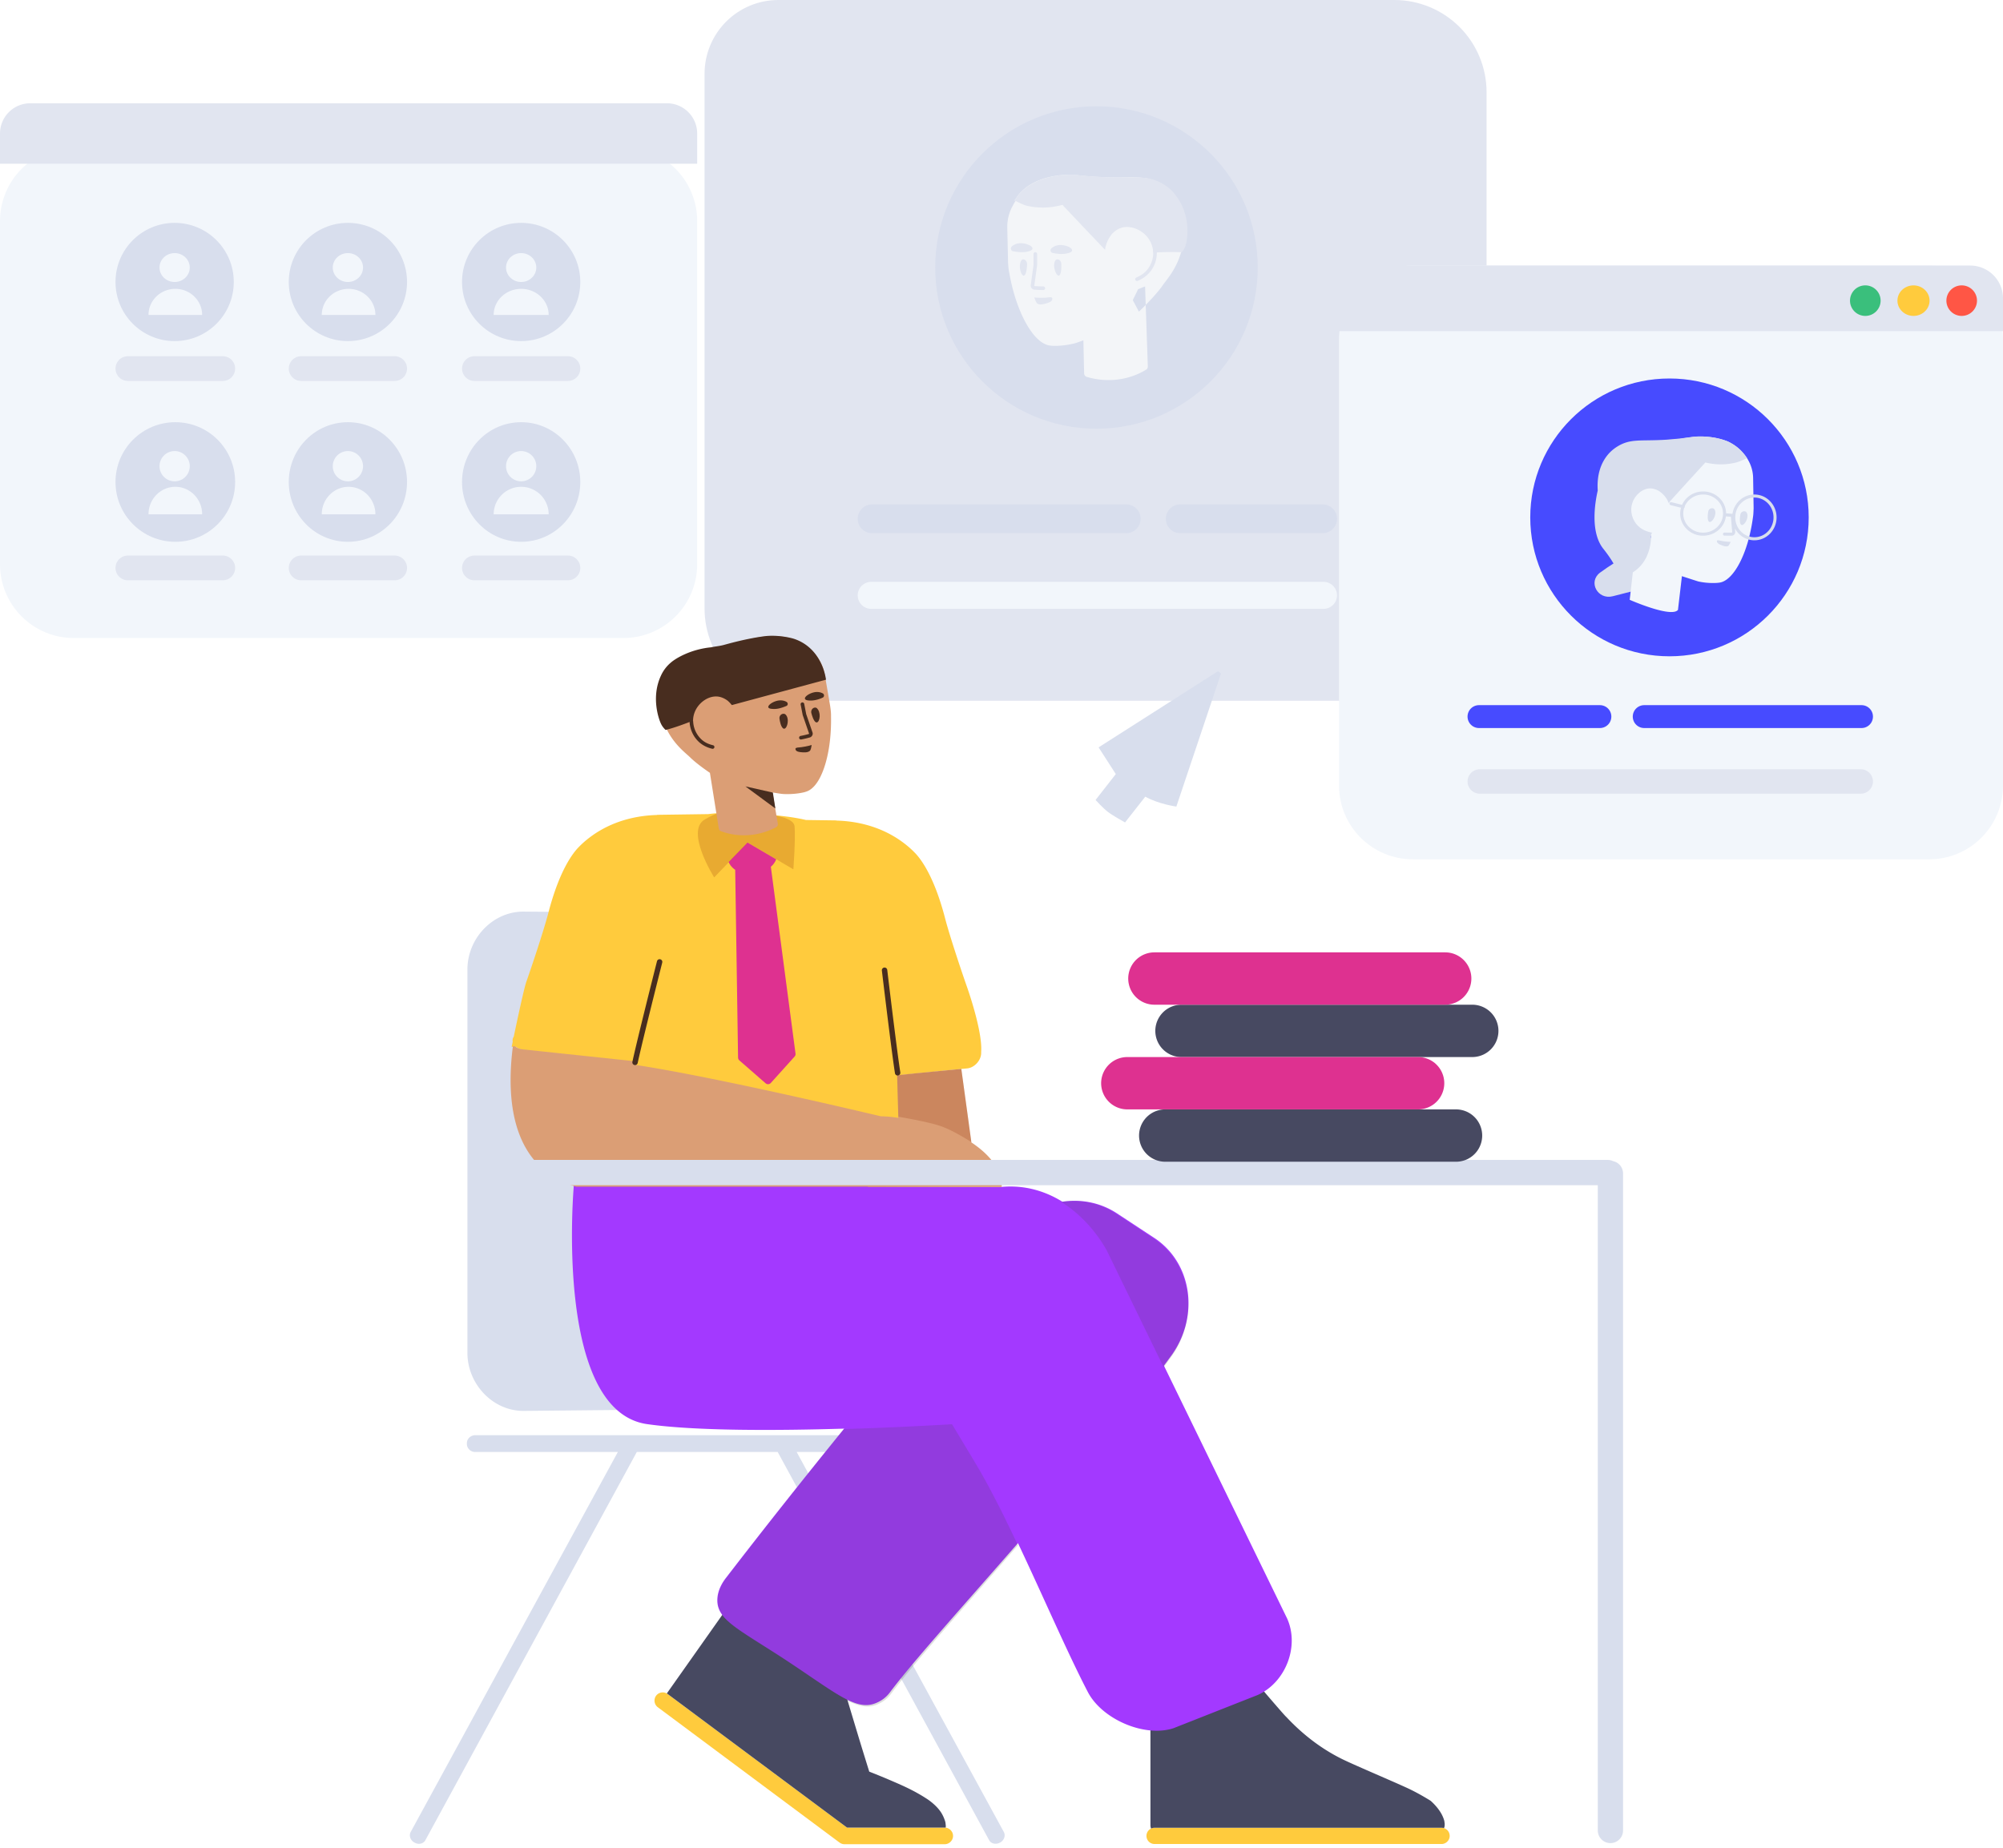 <svg width="543" height="501" xmlns="http://www.w3.org/2000/svg"><path d="M169.001 39.928H19.999q-.491 0-.981.024-.491.024-.979.072-.489.048-.974.12-.486.073-.968.168-.481.096-.957.215-.477.12-.946.262-.47.143-.932.308-.463.165-.916.353-.454.188-.898.398-.443.21-.876.442-.433.23-.855.483-.421.253-.829.525-.408.273-.802.566-.395.292-.774.604-.38.311-.743.64-.364.33-.711.678-.348.347-.677.71-.33.364-.641.744-.312.38-.604.774-.293.394-.566.802-.272.408-.525.83-.252.42-.484.854-.231.433-.441.876-.21.444-.398.898-.188.453-.353.916-.165.462-.308.932-.142.47-.262.946-.119.476-.215.957-.095.482-.168.968-.072.485-.12.974-.048.488-.072.979-.024.49-.024.981v93.074q0 .491.024.981.024.491.072.979.048.489.12.974.073.486.168.968.096.481.215.957.12.477.262.946.143.47.308.932.165.463.353.916.188.454.398.898.21.443.441.876.232.433.484.854.253.422.525.83.273.408.566.802.292.395.604.774.311.38.641.743.329.364.677.711.347.348.711.677.363.33.743.641.379.312.774.604.394.293.802.566.408.272.83.525.421.252.854.484.433.231.876.441.444.21.898.398.453.188.916.353.462.165.932.308.469.142.946.262.476.119.957.215.482.095.968.168.485.072.974.12.488.048.979.072.49.024.981.024h149.002q.49 0 .981-.024.49-.024.98-.072.488-.048.974-.12.485-.073.967-.168.481-.096.957-.215.477-.12.946-.262.47-.143.932-.308.463-.165.916-.353.454-.188.898-.398.443-.21.876-.441.433-.232.855-.484.42-.253.829-.525.408-.273.802-.566.395-.292.774-.604.38-.311.744-.641.363-.329.71-.677.348-.347.677-.711.33-.363.641-.743.312-.379.604-.774.293-.394.566-.802.272-.408.525-.83.252-.421.484-.854.231-.433.44-.876.21-.444.399-.898.188-.453.353-.916.165-.462.308-.932.142-.469.262-.946.119-.476.215-.957.096-.482.168-.968.072-.485.12-.974.048-.488.072-.979.024-.49.024-.981V59.927q0-.49-.024-.981-.024-.49-.072-.98-.048-.488-.12-.973-.072-.486-.168-.968-.096-.481-.215-.957-.12-.477-.262-.946-.143-.47-.308-.932-.165-.463-.353-.916-.188-.454-.398-.898-.21-.443-.441-.876-.232-.433-.484-.855-.253-.42-.525-.829-.273-.408-.566-.802-.292-.395-.604-.774-.311-.38-.64-.743-.33-.364-.678-.711-.347-.348-.71-.677-.364-.33-.744-.641-.38-.312-.774-.604-.394-.293-.802-.566-.408-.272-.83-.525-.42-.252-.854-.484-.433-.23-.876-.44-.444-.21-.898-.399-.453-.188-.916-.353-.462-.165-.932-.308-.47-.142-.946-.262-.476-.119-.957-.215-.482-.095-.968-.168-.485-.072-.974-.12-.488-.048-.979-.072-.49-.024-.981-.024z" fill="#F2F6FB"/><path d="M141.284 92.486c-8.853 0-16.03-7.176-16.03-16.028 0-8.853 7.177-16.029 16.03-16.029 8.853 0 16.03 7.176 16.03 16.029 0 8.852-7.177 16.028-16.03 16.028zm-46.97 0c-8.853 0-16.03-7.176-16.03-16.028 0-8.853 7.177-16.029 16.03-16.029 8.853 0 16.03 7.176 16.03 16.029 0 8.852-7.177 16.028-16.03 16.028zm-46.971 0c-8.852 0-16.03-7.176-16.03-16.028 0-8.853 7.178-16.029 16.03-16.029 8.853 0 16.03 7.176 16.03 16.029 0 8.852-7.177 16.028-16.03 16.028zm93.941 54.421c-8.853 0-16.03-7.26-16.03-16.214 0-8.955 7.177-16.215 16.03-16.215 8.853 0 16.03 7.26 16.03 16.215s-7.177 16.214-16.03 16.214zm-46.97 0c-8.853 0-16.03-7.26-16.03-16.214 0-8.955 7.177-16.215 16.03-16.215 8.853 0 16.03 7.26 16.03 16.215s-7.177 16.214-16.03 16.214zm-46.784 0c-8.956 0-16.216-7.26-16.216-16.214 0-8.955 7.26-16.215 16.216-16.215 8.955 0 16.216 7.26 16.216 16.215s-7.26 16.214-16.216 16.214z" fill="#D8DEED"/><path d="M137.184 72.544c0 2.161 1.835 3.914 4.1 3.914 2.265 0 4.1-1.753 4.1-3.914 0-2.162-1.835-3.914-4.1-3.914-2.265 0-4.1 1.752-4.1 3.914zm11.556 12.86c0-3.912-3.338-7.083-7.456-7.083-4.117 0-7.455 3.171-7.455 7.083h14.91zm-58.527-12.86c0 2.161 1.836 3.914 4.101 3.914 2.265 0 4.1-1.753 4.1-3.914 0-2.162-1.835-3.914-4.1-3.914-2.265 0-4.1 1.752-4.1 3.914zm11.557 12.86c0-3.912-3.255-7.083-7.27-7.083-4.014 0-7.269 3.171-7.269 7.083h14.539zm-58.527-12.86c0 2.161 1.836 3.914 4.1 3.914 2.265 0 4.1-1.753 4.1-3.914 0-2.162-1.835-3.914-4.1-3.914-2.264 0-4.1 1.752-4.1 3.914zm11.556 12.86c0-3.912-3.255-7.083-7.27-7.083-4.014 0-7.269 3.171-7.269 7.083H54.8zm82.385 41.002a4.1 4.1 0 108.2 0 4.1 4.1 0 00-8.2 0zm11.556 13.046a7.455 7.455 0 00-7.456-7.455 7.455 7.455 0 00-7.455 7.455h14.91zm-58.527-13.046a4.1 4.1 0 108.201 0 4.1 4.1 0 00-8.2 0zm11.557 13.046c0-4.117-3.255-7.455-7.27-7.455-4.014 0-7.269 3.338-7.269 7.455h14.539zm-58.527-13.046a4.1 4.1 0 108.201 0 4.1 4.1 0 00-8.2 0zM54.8 139.452c0-4.117-3.254-7.455-7.269-7.455-4.015 0-7.27 3.338-7.27 7.455H54.8z" fill="#F2F6FB" fill-rule="evenodd"/><path d="M153.96 96.586h-25.35q-.165 0-.33.016-.163.016-.325.049-.161.032-.319.08-.158.047-.31.11t-.297.141q-.146.078-.283.17-.137.09-.264.195-.127.105-.244.221-.116.117-.22.244-.105.128-.197.265-.092.137-.17.282-.077.145-.14.297-.063.153-.11.31-.049.158-.08.32-.033.161-.049.325t-.016.329v.002q0 .165.016.329t.048.325q.032.162.08.32.048.157.111.31.063.152.14.297.078.145.17.282.092.137.196.264.105.128.221.244.117.117.244.221.127.105.264.196.137.092.283.17.145.077.297.14.152.063.31.111t.32.08q.16.032.325.048.164.017.329.017h25.351q.165 0 .329-.017.164-.016.325-.048.162-.032.32-.08.157-.048.31-.11.152-.064.297-.141.145-.078.282-.17.137-.091.265-.196.127-.104.244-.22.116-.117.22-.245.105-.127.197-.264.091-.137.169-.282.078-.145.14-.298.064-.152.112-.31.047-.157.08-.319.032-.161.048-.325t.016-.33v-.001q0-.165-.016-.329t-.048-.325q-.033-.162-.08-.32-.048-.157-.111-.31-.063-.152-.141-.297-.078-.145-.17-.282-.09-.137-.195-.265-.105-.127-.221-.244-.117-.116-.244-.22-.128-.105-.265-.197-.137-.091-.282-.169-.145-.078-.297-.14-.153-.064-.31-.111-.158-.048-.32-.08-.161-.033-.325-.049t-.329-.016zm-46.97 0H81.638q-.165 0-.329.016t-.325.049q-.162.032-.32.08-.157.047-.31.11-.152.063-.297.141-.145.078-.282.17-.137.09-.265.195-.127.105-.244.221-.116.117-.22.244-.105.128-.197.265-.091.137-.169.282-.078.145-.14.297-.064.153-.112.31-.047.158-.08.32-.032.161-.048.325t-.016.329v.002q0 .165.016.329t.049.325q.032.162.08.32.047.157.11.31.063.152.141.297.078.145.17.282.09.137.195.264.105.128.221.244.117.117.244.221.128.105.265.196.137.092.282.17.145.077.297.14.153.063.31.111.158.048.32.08.161.032.325.048.164.017.329.017h25.352q.164 0 .328-.017.164-.016.326-.048.161-.032.32-.08.157-.048.309-.11.152-.064.297-.141.146-.078.283-.17.137-.091.264-.196.127-.104.244-.22.116-.117.221-.245.105-.127.196-.264.092-.137.17-.282.077-.145.14-.298.063-.152.11-.31.049-.157.08-.319.033-.161.05-.325.015-.164.015-.33v-.001q0-.165-.016-.329t-.048-.325q-.032-.162-.08-.32-.048-.157-.111-.31-.063-.152-.14-.297-.078-.145-.17-.282-.091-.137-.196-.265-.105-.127-.221-.244-.117-.116-.244-.22-.127-.105-.264-.197-.137-.091-.283-.169-.145-.078-.297-.14-.152-.064-.31-.111-.158-.048-.32-.08-.16-.033-.325-.049-.164-.016-.328-.016zm-46.598 0H34.667q-.164 0-.328.016t-.326.049q-.161.032-.32.08-.157.047-.309.11t-.297.141q-.146.078-.283.17-.137.09-.264.195-.128.105-.244.221-.117.117-.221.244-.105.128-.196.265-.092.137-.17.282-.077.145-.14.297-.063.153-.11.31-.049.158-.08.32-.033.161-.05.325-.015.164-.015.329v.002q0 .165.016.329t.048.325q.032.162.08.32.048.157.11.31.064.152.142.297.077.145.169.282.091.137.196.264.104.128.22.244.117.117.245.221.127.105.264.196.137.092.282.17.146.077.298.14.152.063.31.111.157.048.32.08.16.032.325.048.164.017.328.017h25.725q.165 0 .329-.017.164-.016.325-.048.162-.032.32-.08.157-.048.31-.11.151-.064.297-.141.145-.078.282-.17.137-.091.264-.196.128-.104.244-.22.117-.117.221-.245.105-.127.196-.264.092-.137.17-.282.077-.145.14-.298.063-.152.111-.31.048-.157.08-.319.032-.161.048-.325.017-.164.017-.33v-.001q0-.165-.017-.329-.016-.164-.048-.325-.032-.162-.08-.32-.048-.157-.11-.31-.064-.152-.141-.297-.078-.145-.17-.282-.091-.137-.196-.265-.104-.127-.22-.244-.117-.116-.245-.22-.127-.105-.264-.197-.137-.091-.282-.169-.146-.078-.298-.14-.152-.064-.31-.111-.157-.048-.319-.08-.161-.033-.325-.049t-.33-.016zm93.568 54.049h-25.35q-.165 0-.33.016-.163.016-.325.048-.161.033-.319.08-.158.048-.31.111t-.297.14q-.146.079-.283.17-.137.092-.264.196-.127.105-.244.221-.116.117-.22.244-.105.127-.197.264-.092.137-.17.283-.077.145-.14.297-.063.152-.11.31-.049.158-.08.32-.033.161-.049.325t-.016.329v.002q0 .164.016.328t.048.326q.032.162.08.32.048.157.111.31.063.151.14.297.078.145.17.282.092.137.196.264.105.128.221.244.117.117.244.221.127.105.264.196.137.092.283.17.145.077.297.14.152.063.31.111t.32.08q.16.032.325.048.164.016.329.016h25.351q.165 0 .329-.016t.325-.048q.162-.032.32-.08.157-.048.31-.11.152-.064.297-.142.145-.077.282-.169.137-.091.265-.196.127-.104.244-.22.116-.117.22-.245.105-.127.197-.264.091-.137.169-.282.078-.146.14-.298.064-.152.112-.31.047-.157.08-.319.032-.162.048-.326t.016-.328v-.002q0-.165-.016-.329t-.048-.326q-.033-.161-.08-.319-.048-.158-.111-.31t-.141-.297q-.078-.146-.17-.283-.09-.137-.195-.264-.105-.127-.221-.244-.117-.116-.244-.22-.128-.105-.265-.197-.137-.091-.282-.17-.145-.077-.297-.14-.153-.063-.31-.11-.158-.048-.32-.08-.161-.033-.325-.049t-.329-.016zm-46.97 0H81.638q-.165 0-.329.016t-.325.048q-.162.033-.32.08-.157.048-.31.111-.152.063-.297.14-.145.079-.282.17-.137.092-.265.196-.127.105-.244.221-.116.117-.22.244-.105.127-.197.264-.091.137-.169.283-.078.145-.14.297-.064.152-.112.31-.047.158-.08.32-.032.161-.048.325t-.016.329v.002q0 .164.016.328t.049.326q.032.162.08.32.047.157.11.31.063.151.141.297.078.145.17.282.09.137.195.264.105.128.221.244.117.117.244.221.128.105.265.196.137.092.282.17.145.077.297.14.153.063.31.111.158.048.32.08.161.032.325.048t.329.016h25.352q.164 0 .328-.016t.326-.048q.161-.032.32-.08.157-.048.309-.11.152-.064.297-.142.146-.077.283-.169.137-.091.264-.196.127-.104.244-.22.116-.117.221-.245.105-.127.196-.264.092-.137.17-.282.077-.146.14-.298.063-.152.11-.31.049-.157.08-.319.033-.162.05-.326.015-.164.015-.328v-.002q0-.165-.016-.329t-.048-.326q-.032-.161-.08-.319t-.111-.31q-.063-.152-.14-.297-.078-.146-.17-.283-.091-.137-.196-.264-.105-.127-.221-.244-.117-.116-.244-.22-.127-.105-.264-.197-.137-.091-.283-.17-.145-.077-.297-.14-.152-.063-.31-.11-.158-.048-.32-.08-.16-.033-.325-.049-.164-.016-.328-.016zm-46.598 0H34.667q-.164 0-.328.016t-.326.048q-.161.033-.32.08-.157.048-.309.111t-.297.14q-.146.079-.283.17-.137.092-.264.196-.128.105-.244.221-.117.117-.221.244-.105.127-.196.264-.092.137-.17.283-.077.145-.14.297-.063.152-.11.31-.049.158-.08.32-.033.161-.05.325-.015.164-.015.329v.002q0 .164.016.328t.048.326q.032.162.08.32.048.157.11.31.064.151.142.297.077.145.169.282.091.137.196.264.104.128.22.244.117.117.245.221.127.105.264.196.137.092.282.17.146.077.298.14.152.063.31.111.157.048.32.08.16.032.325.048.164.016.328.016h25.725q.165 0 .329-.016t.325-.048q.162-.032.32-.08.157-.048.31-.11.151-.064.297-.142.145-.077.282-.169.137-.091.264-.196.128-.104.244-.22.117-.117.221-.245.105-.127.196-.264.092-.137.17-.282.077-.146.14-.298.063-.152.111-.31.048-.157.08-.319t.048-.326q.017-.164.017-.328v-.002q0-.165-.017-.329-.016-.164-.048-.326-.032-.161-.08-.319t-.11-.31q-.064-.152-.141-.297-.078-.146-.17-.283-.091-.137-.196-.264-.104-.127-.22-.244-.117-.116-.245-.22-.127-.105-.264-.197-.137-.091-.282-.17-.146-.077-.298-.14-.152-.063-.31-.11-.157-.048-.319-.08-.161-.033-.325-.049t-.33-.016zM180.8 28H8.2q-.202 0-.403.01t-.401.03q-.201.02-.4.049-.199.03-.396.069-.198.039-.393.088-.195.049-.388.107-.192.058-.382.126-.189.068-.375.145-.186.077-.368.163-.182.086-.36.181-.177.095-.35.199-.172.103-.34.215-.167.112-.329.232-.162.12-.317.247-.156.128-.305.263t-.291.278q-.143.142-.278.291-.135.15-.263.305-.127.155-.247.317t-.232.33q-.112.166-.215.34-.104.172-.199.35-.095.177-.181.359t-.163.368q-.077.186-.145.375-.067.19-.126.382-.058.193-.107.388-.049.195-.088.393-.04.197-.069.396-.03.2-.05.4-.019.2-.029.401-.01.201-.01.403v8.2h189v-8.2q0-.202-.01-.403-.01-.2-.03-.401-.02-.2-.049-.4-.03-.199-.069-.396-.039-.198-.088-.393-.049-.195-.107-.388-.058-.192-.126-.382t-.145-.375q-.077-.186-.163-.368-.086-.182-.181-.36-.095-.177-.199-.35-.103-.173-.215-.34-.112-.167-.232-.329-.12-.162-.247-.317-.128-.156-.263-.305-.135-.15-.278-.291-.142-.143-.291-.278-.15-.135-.305-.263-.155-.127-.317-.247t-.33-.232q-.166-.112-.34-.215-.172-.104-.35-.199-.177-.095-.359-.18-.182-.087-.368-.164-.186-.077-.375-.145-.19-.068-.382-.126-.193-.058-.388-.107-.195-.05-.393-.088-.197-.04-.396-.07-.2-.029-.4-.049t-.401-.03Q181.002 28 180.8 28zm30.199-28h167.002q.614 0 1.227.03.613.03 1.223.09.611.06 1.218.15t1.209.21q.602.12 1.197.27.596.148 1.183.326.587.179 1.165.385.578.207 1.145.442.567.235 1.121.497.555.263 1.096.552.542.29 1.068.605t1.037.656q.51.341 1.003.707.493.365.967.755.475.389.929.801.455.412.889.846t.846.889q.412.454.801.929.39.474.755.967.366.493.707 1.003.341.51.656 1.037.316.526.605 1.068.289.54.552 1.095.262.555.497 1.122.235.567.442 1.145.206.578.385 1.165.178.587.327 1.183.149.595.269 1.197.119.602.209 1.209.09.607.151 1.218.06.61.09 1.223.03.613.03 1.227v140.002q0 .614-.03 1.227-.03.613-.09 1.223-.061.611-.151 1.218t-.209 1.209q-.12.602-.269 1.197-.149.596-.327 1.183-.179.587-.385 1.165-.207.578-.442 1.145-.235.567-.497 1.121-.263.555-.552 1.096-.289.542-.605 1.068-.315.526-.656 1.037-.341.51-.707 1.003-.365.493-.755.967-.389.475-.801.929-.412.455-.846.889t-.889.846q-.454.412-.929.801-.474.39-.967.755-.493.366-1.003.707-.511.341-1.037.656-.526.316-1.068.605-.541.289-1.096.552-.554.262-1.121.497t-1.145.442q-.578.206-1.165.385-.587.178-1.183.327-.595.149-1.197.269-.602.119-1.209.209-.607.09-1.218.151-.61.06-1.223.09-.613.03-1.227.03H215.999q-.614 0-1.227-.03-.613-.03-1.223-.09-.611-.061-1.218-.151t-1.21-.209q-.601-.12-1.196-.269-.596-.149-1.183-.327-.587-.179-1.165-.385-.578-.207-1.145-.442-.567-.235-1.122-.497-.554-.263-1.095-.552-.542-.289-1.068-.605-.526-.315-1.037-.656-.51-.341-1.003-.707-.493-.365-.967-.755-.475-.389-.93-.801-.454-.412-.888-.846t-.846-.889q-.412-.454-.801-.929-.39-.474-.755-.967-.366-.493-.707-1.003-.34-.511-.656-1.037-.316-.526-.605-1.068-.29-.541-.552-1.096-.262-.554-.497-1.121t-.442-1.145q-.206-.578-.385-1.165-.178-.587-.327-1.183-.149-.595-.269-1.197-.12-.602-.21-1.209-.09-.607-.15-1.218-.06-.61-.09-1.223-.03-.613-.03-1.227V19.999q0-.49.024-.981.024-.49.072-.98.048-.488.12-.974.072-.485.168-.967.096-.481.215-.957.12-.477.262-.946.143-.47.308-.933.165-.462.353-.915.188-.454.398-.898.21-.444.441-.877.232-.432.484-.854.253-.42.525-.829.273-.408.566-.802.292-.395.604-.774.311-.38.64-.744.33-.363.678-.71.347-.348.71-.677.364-.33.744-.641.38-.312.774-.604.394-.293.802-.566.408-.272.83-.525.42-.252.853-.484.433-.231.877-.44.444-.21.898-.399.453-.188.915-.353.463-.165.933-.308.47-.142.946-.262.476-.119.957-.215.482-.096.967-.168.486-.072.975-.12.488-.048.979-.072.49-.024.981-.024z" fill="#E1E5F0"/><path d="M297.244 116.247c24.146 0 43.72-19.572 43.72-43.715 0-24.143-19.574-43.715-43.72-43.715-24.145 0-43.719 19.572-43.719 43.715 0 24.143 19.574 43.715 43.72 43.715z" fill="#D8DEED"/><path d="M293.7 92.274c-1.762.65-2.048.73-2.217.778-.043.012-.079.022-.13.04-3.254.824-6.043.721-6.56.618-1.86-.155-3.822-1.702-5.578-4.332-2.376-3.506-4.494-8.973-5.63-15.522-.207-.928-.258-1.857-.31-2.785l-.207-9.23c-.051-2.063.414-4.126 1.447-5.983.258-.515.516-.97.8-1.378a14.29 14.29 0 00-.296-.137c.258-.362.517-.672.724-1.033 3.983-5.525 12.312-6.248 16.14-5.835.465.051 2.12.258 4.5.413 1.293.103 2.328.103 2.949.155 2.31.093 4.2.074 5.821.058 3.79-.036 6.101-.059 8.818 1.388.725.361 2.38 1.29 3.828 3.098 4 5.003 3.144 11.44 2.863 13.552l-.017.132c-.932 5.886-4.346 9.501-5.38 10.999-1.2 1.766-3.2 3.915-4.67 5.409l-.17-5.018-1.886.743c-.466.963-.95 1.955-1.454 2.975a331.291 331.291 0 011.662 3.12s.785-.738 1.849-1.82l.57 16.67c0 .369-.159.738-.477.896a18.664 18.664 0 01-5.773 2.322c-4.397 1.003-8.157.264-10.276-.37a1.014 1.014 0 01-.742-.95l-.198-8.973z" fill="#F3F5F8" fill-rule="evenodd"/><path d="M275.019 54.343c1.035.471 2.226 1.205 3.624 1.52 3.883.838 7.3.262 9.372-.315 3.405 3.639 7.933 8.37 11.572 12.198l.057-.563s.319-1.9 1.752-3.695c.106-.106 1.062-1.214 2.495-1.69 2.548-.844 5.733.476 7.431 2.85.846 1.174 1.246 2.506 1.303 3.833 2.486-.13 5.017-.213 7.752-.091 0 0 .673-.734 1.035-1.834.518-1.573 1.605-8.335-2.9-13.89-1.45-1.835-3.158-2.779-3.883-3.146-2.756-1.468-5.105-1.445-8.97-1.408-1.653.016-3.584.035-5.942-.06-.621-.052-1.657-.052-3.003-.156-2.434-.158-4.09-.367-4.608-.42-3.884-.42-12.376.315-16.414 5.923-.156.262-.415.577-.673.944zm-.442 13.762c-.546-.114-.71-.855-.327-1.254.49-.456 1.364-.913 2.455-.913 2.237 0 4.638 1.54 2.128 2.224-1.473.4-3.22.172-4.256-.057zm10.457-.775c-.43.395-.269 1.13.268 1.242 1.02.226 2.738.508 4.295.057 2.47-.621.107-2.202-2.094-2.202-1.127 0-1.986.451-2.47.903z" fill="#E1E5F0" fill-rule="evenodd"/><path d="M278.438 71.67c0-.635-.356-1.218-.89-1.324-.356-.053-.667.053-.89.742-.578 1.642.401 4.292 1.157 3.497.445-.53.578-2.014.623-2.914zm9.262-.164c-.043-.64-.482-1.172-1.009-1.172-.35 0-.658.16-.833.852-.44 1.705.79 4.26 1.448 3.355.438-.639.438-2.13.395-3.035zm-3.874 10.702c.37-.111 1.268-.39 1.427-1.002 0-.111.053-.278 0-.39-.211-.39-.846-.167-1.797-.11-1.69.11-3.064-.057-3.064-.057s.37 1.114.634 1.448c.528.835 2.219.278 2.8.111zm-4.4-4.895c-.092.563.34 1.12.907 1.215.125.012.125.012.206.018.85.067 1.383.092 2.295.092a.488.488 0 100-.977 24.58 24.58 0 01-2.219-.089l-.163-.012c-.01-.004-.064-.075-.06-.101l.758-5.498.005-.067v-3.025a.488.488 0 00-.977 0v2.991l-.752 5.453zm33.117-9.83a7.134 7.134 0 01-.763 4.482c-.883 1.675-2.13 2.59-3.74 3.294a.488.488 0 10.39.895c.7-.305 1.255-.6 1.897-1.072a7.772 7.772 0 002.314-2.654 8.104 8.104 0 00.866-5.104.488.488 0 00-.964.16z" fill="#E1E5F0"/><path d="M236.427 136.76h68.878q.192 0 .383.02.191.019.38.056.188.037.371.093.184.056.361.13.178.073.347.163.169.09.329.197.16.107.308.229.148.121.284.257.135.136.257.284.122.148.228.308.107.16.198.329.09.17.163.346.074.178.13.361.055.184.093.372.037.188.056.38.019.19.019.382v.002q0 .192-.02.383-.018.191-.055.38-.038.188-.093.371-.056.184-.13.361-.073.178-.163.347-.091.17-.198.329-.106.16-.228.308-.122.148-.257.284-.136.135-.284.257-.149.122-.308.228-.16.107-.33.198-.168.09-.346.163-.177.074-.36.13-.184.055-.373.093-.188.037-.379.056-.19.019-.383.019h-68.878q-.192 0-.383-.019-.19-.019-.38-.056-.187-.038-.371-.093-.184-.056-.361-.13-.177-.073-.347-.163-.169-.09-.328-.198-.16-.106-.308-.228-.149-.122-.284-.257-.136-.136-.258-.284-.122-.149-.228-.308-.107-.16-.197-.33-.09-.168-.164-.346-.074-.177-.13-.36-.055-.184-.092-.373-.038-.188-.057-.379-.018-.19-.018-.383v-.002q0-.192.018-.383.02-.19.057-.379.037-.188.093-.372.055-.183.129-.36.073-.178.164-.347.09-.17.197-.329.106-.16.228-.308.122-.148.258-.284.135-.136.284-.257.148-.122.308-.229.16-.106.328-.197.17-.09.347-.164.177-.073.361-.129.184-.056.372-.093t.38-.056q.19-.02.382-.02z" fill="#D8DEED"/><path d="M236.183 157.763h122.61q.18 0 .36.018.179.018.356.053.176.035.348.087.173.052.339.121.166.07.325.154.158.085.308.185.149.1.289.214.139.114.266.241t.24.266q.115.14.215.29.1.149.185.307.085.159.154.325.069.166.12.339.053.172.088.348.035.177.053.356.018.179.017.359v.002q0 .18-.017.359-.018.179-.053.355-.035.177-.087.349-.052.172-.121.338-.07.166-.154.325-.085.159-.185.308-.1.15-.214.289-.114.14-.241.266-.127.128-.266.242-.14.114-.29.214-.15.1-.307.185-.16.084-.325.153-.166.069-.34.121-.171.052-.347.088-.177.035-.356.052-.18.018-.36.018h-122.61q-.18 0-.36-.018-.178-.017-.355-.052-.176-.036-.348-.088-.173-.052-.339-.12-.166-.07-.325-.154-.158-.085-.308-.185-.15-.1-.289-.214-.139-.114-.266-.242-.127-.127-.241-.266-.114-.14-.214-.289-.1-.15-.185-.308-.085-.159-.154-.325-.069-.166-.12-.338-.053-.172-.088-.349-.035-.176-.053-.355-.017-.18-.017-.36v-.001q0-.18.017-.36.018-.178.053-.355.035-.176.087-.348.052-.173.121-.339.07-.166.154-.325.085-.158.185-.308.1-.15.214-.289.114-.139.241-.266t.266-.241q.14-.114.29-.214.149-.1.307-.185.16-.085.325-.154.166-.069.339-.12.172-.053.348-.088.177-.035.356-.053.179-.018.359-.018z" fill="#F2F6FB"/><path d="M319.957 136.76h38.592q.192 0 .383.02.191.019.38.056.188.037.371.093.184.056.361.13.178.073.347.163.17.09.329.197.16.107.308.229.148.121.284.257.135.136.257.284.122.148.229.308.106.16.197.329.09.17.164.346.073.178.129.361.055.184.093.372.037.188.056.38.019.19.019.382v.002q0 .192-.019.383t-.056.38q-.038.188-.093.371-.056.184-.13.361-.073.178-.163.347-.09.17-.197.329-.107.16-.229.308-.122.148-.257.284-.136.135-.284.257-.149.122-.308.228-.16.107-.33.198-.168.09-.346.163-.177.074-.36.13-.184.055-.373.093-.188.037-.379.056-.19.019-.383.019h-38.592q-.192 0-.383-.019t-.38-.056q-.188-.038-.371-.093-.184-.056-.361-.13-.177-.073-.347-.163-.169-.09-.329-.198-.16-.106-.307-.228-.149-.122-.285-.257-.135-.136-.257-.284-.122-.149-.228-.308-.107-.16-.197-.33-.09-.168-.164-.346-.074-.177-.13-.36-.055-.184-.093-.373-.037-.188-.056-.379-.019-.19-.019-.383v-.002q0-.192.02-.383.018-.19.055-.379.038-.188.094-.372.055-.183.129-.36.073-.178.164-.347.09-.17.197-.329.106-.16.228-.308.122-.148.257-.284.136-.136.285-.257.148-.122.307-.229.16-.106.33-.197.169-.09.346-.164.177-.073.36-.129.184-.056.373-.093.188-.037.379-.056.19-.02.383-.02zm-22.137 65.889L330.18 182c.431.298.431.298.82.639l-12.097 36.06s-4.752-.638-8.424-2.681L304.992 223s-3.255-1.793-4.599-2.816c-1.344-1.024-3.393-3.272-3.393-3.272l5.487-7.025c-1.556-2.427-3.11-4.854-4.666-7.238z" fill="#D8DEED"/><path d="M523.001 72H382.999q-.491 0-.981.024-.491.024-.979.072-.489.048-.974.12-.486.072-.968.168-.481.096-.957.215-.477.12-.946.262-.47.143-.932.308-.463.165-.916.353-.454.188-.898.398-.443.21-.876.441-.433.232-.855.484-.421.253-.829.525-.408.273-.802.566-.395.292-.774.604-.38.311-.744.64-.363.33-.71.678-.348.347-.677.71-.33.364-.641.744-.312.38-.604.774-.293.394-.566.802-.272.408-.525.83-.252.42-.484.853-.231.433-.441.877t-.398.898q-.188.453-.353.915-.165.463-.308.933-.142.47-.262.946-.119.476-.215.957-.096.482-.168.968-.072.485-.12.974-.048.488-.072.979-.024.49-.024.981v121.002q0 .491.024.981.024.491.072.979.048.489.12.974.072.486.168.968.096.481.215.957.12.477.262.946.143.47.308.932.165.463.353.916.188.454.398.898.21.443.441.876.232.433.484.855.253.421.525.829.273.408.566.802.292.395.604.774.311.38.641.744.329.363.677.71.347.348.71.677.364.33.744.641.379.312.774.604.394.293.802.566.408.272.829.525.422.252.855.484.433.231.876.441.444.21.898.398.453.188.916.353.462.165.932.308.469.142.946.262.476.119.957.215.482.096.968.168.485.072.974.12.488.048.979.072.49.024.981.024h140.002q.49 0 .981-.024.49-.024.98-.072.488-.048.973-.12.486-.072.968-.168.481-.096.957-.215.477-.12.946-.262.47-.143.932-.308.463-.165.916-.353.454-.188.898-.398.443-.21.876-.441.433-.232.855-.484.42-.253.829-.525.408-.273.802-.566.395-.292.774-.604.38-.311.744-.641.363-.329.71-.677.348-.347.677-.71.33-.364.641-.744.312-.379.604-.774.293-.394.566-.802.272-.408.525-.829.252-.422.484-.855.231-.433.44-.876.21-.444.399-.898.188-.453.353-.916.165-.462.308-.932.142-.469.262-.946.119-.476.215-.957.096-.482.168-.968.072-.485.12-.974.048-.488.072-.979.024-.49.024-.981V91.999q0-.49-.024-.981-.024-.49-.072-.98-.048-.488-.12-.973-.072-.486-.168-.968-.096-.481-.215-.957-.12-.477-.262-.946-.143-.47-.308-.932-.165-.463-.353-.916-.188-.454-.398-.898-.21-.443-.441-.876-.232-.433-.484-.855-.253-.42-.525-.829-.273-.408-.566-.802-.292-.395-.604-.774-.311-.38-.64-.744-.33-.363-.678-.71-.347-.348-.71-.677-.364-.33-.744-.641-.38-.312-.774-.604-.394-.293-.802-.566-.408-.272-.83-.525-.42-.252-.854-.484-.433-.231-.876-.44-.444-.21-.898-.399-.453-.188-.916-.353-.462-.165-.932-.308-.47-.142-.946-.262-.476-.119-.957-.215-.482-.096-.968-.168-.485-.072-.974-.12-.488-.048-.979-.072-.49-.024-.981-.024z" fill="#F2F6FB"/><path d="M534.103 72H371.897q-.218 0-.436.01-.218.011-.436.033-.217.021-.433.053t-.43.075q-.215.043-.426.096-.212.053-.421.116-.209.064-.415.137-.206.074-.407.157-.202.084-.4.177-.197.094-.39.197-.192.103-.38.215-.187.112-.369.233-.181.122-.357.252-.175.13-.344.269-.169.138-.331.285-.162.147-.316.301t-.301.316q-.147.162-.285.331-.139.169-.269.344-.13.176-.252.357-.121.182-.233.37-.112.187-.215.38-.103.192-.197.39-.093.197-.177.399-.083.201-.157.407-.073.206-.137.415-.063.209-.116.42-.053.212-.096.427-.043.214-.075.43t-.053.433q-.022.218-.032.436-.011.218-.011.436v8.9h180v-8.9q0-.218-.01-.436-.011-.218-.033-.436-.021-.217-.053-.433t-.075-.43q-.043-.215-.096-.426-.053-.212-.116-.421-.064-.21-.137-.415-.074-.206-.157-.407-.084-.202-.177-.4-.094-.197-.197-.39-.103-.192-.215-.38-.112-.187-.233-.369-.122-.181-.252-.357-.13-.175-.269-.344-.138-.169-.285-.33-.147-.163-.301-.317t-.316-.301q-.162-.147-.331-.285-.169-.139-.344-.27-.176-.13-.357-.25-.182-.122-.37-.234-.187-.112-.38-.215-.192-.103-.39-.197-.197-.093-.399-.177-.201-.083-.407-.157-.206-.073-.415-.137-.209-.063-.42-.116-.212-.053-.427-.096-.214-.043-.43-.075t-.433-.053q-.218-.022-.436-.032-.218-.011-.436-.011z" fill="#E1E5F0"/><path d="M531.802 85.658a4.143 4.143 0 01-4.148-4.139 4.143 4.143 0 014.148-4.139 4.143 4.143 0 014.147 4.14 4.143 4.143 0 01-4.147 4.138z" fill="#FF5645"/><path d="M518.737 85.658c-2.405 0-4.354-1.853-4.354-4.139 0-2.285 1.95-4.139 4.354-4.139 2.406 0 4.355 1.854 4.355 4.14 0 2.285-1.95 4.138-4.355 4.138z" fill="#FFCB3D"/><path d="M505.673 85.658a4.143 4.143 0 01-4.148-4.139 4.143 4.143 0 014.148-4.139 4.143 4.143 0 014.147 4.14 4.143 4.143 0 01-4.147 4.138z" fill="#3ABF7C"/><path d="M414.843 140.29c0 20.801 16.898 37.664 37.742 37.664 20.844 0 37.742-16.863 37.742-37.664 0-20.8-16.898-37.663-37.742-37.663-20.844 0-37.742 16.863-37.742 37.663zm89.8 50.908h-58.909q-.152 0-.304.015-.151.015-.3.045-.15.03-.296.074t-.287.102q-.14.058-.275.13-.135.072-.262.157-.126.085-.244.181-.118.097-.226.205-.108.108-.204.225-.097.118-.182.245-.084.127-.156.261-.072.135-.13.276-.059.14-.103.286-.044.146-.074.296t-.045.3q-.015.153-.015.305v.002q0 .152.015.304t.045.301q.03.15.074.296t.103.287q.058.14.13.275.072.134.156.261.085.127.182.245.096.117.204.225.108.108.226.205.118.096.244.181.127.085.262.157.134.072.275.13.14.058.287.103.146.044.295.074.15.03.301.044.152.015.304.015h58.91q.152 0 .304-.015.151-.015.3-.044.15-.03.296-.074.146-.045.287-.103.14-.058.275-.13.135-.072.261-.157.127-.085.245-.181.118-.097.226-.205.107-.108.204-.225.097-.118.182-.245.084-.127.156-.261.072-.135.13-.275.059-.141.103-.287t.074-.296q.03-.149.045-.3.015-.153.015-.305v-.002q0-.152-.015-.304t-.045-.301q-.03-.15-.074-.296t-.103-.286q-.058-.141-.13-.276-.072-.134-.156-.26-.085-.128-.182-.246-.097-.117-.204-.225-.108-.108-.226-.205-.118-.096-.245-.181-.126-.085-.26-.157-.135-.072-.276-.13-.14-.058-.287-.102-.146-.045-.295-.074-.15-.03-.301-.045-.152-.015-.305-.015zm-70.921 0h-32.78q-.152 0-.304.015t-.301.045q-.15.03-.296.074t-.286.102q-.141.058-.276.13-.134.072-.261.157t-.245.181q-.117.097-.225.205-.108.108-.205.225-.096.118-.181.245-.085.127-.157.261-.071.135-.13.276-.058.14-.102.286-.045.146-.074.296-.03.15-.045.3-.015.153-.015.305v.002q0 .152.015.304t.045.301q.029.15.074.296.044.146.102.287.059.14.13.275.072.134.157.261t.18.245q.098.117.206.225.108.108.225.205.118.096.245.181.127.085.26.157.136.072.277.13.14.058.286.103.146.044.296.074.149.03.3.044.153.015.305.015h32.78q.152 0 .304-.015.151-.015.301-.044.15-.03.295-.074.146-.045.287-.103.141-.058.275-.13.135-.072.262-.157.126-.085.244-.181.118-.097.226-.205.108-.108.204-.225.097-.118.182-.245.084-.127.156-.261.072-.135.13-.275.059-.141.103-.287t.074-.296q.03-.149.045-.3.015-.153.015-.305v-.002q0-.152-.015-.304t-.045-.301q-.03-.15-.074-.296t-.103-.286q-.058-.141-.13-.276-.072-.134-.156-.26-.085-.128-.182-.246-.096-.117-.204-.225-.108-.108-.226-.205-.118-.096-.244-.181-.127-.085-.262-.157-.134-.072-.275-.13-.14-.058-.287-.102-.146-.045-.295-.074-.15-.03-.301-.045-.152-.015-.304-.015z" fill="#474BFF" fill-rule="evenodd"/><path d="M504.437 208.581H401.149q-.162 0-.324.016t-.322.048q-.16.031-.315.078-.155.048-.305.11-.151.062-.294.139-.144.076-.28.167-.134.09-.26.193-.125.103-.24.218-.115.115-.218.241-.104.126-.194.261-.09.135-.167.279-.077.143-.14.293-.061.15-.108.306-.048.156-.08.315-.031.16-.047.322-.016.161-.016.324v.002q0 .163.016.324.016.162.048.322.03.16.079.315.047.155.109.306.062.15.139.293.077.144.167.279.09.135.194.26.103.127.218.242.115.115.24.218.126.103.26.193.136.09.28.167.143.077.294.14.15.061.305.109.156.047.315.078.16.032.322.048t.324.016h103.288q.162 0 .324-.016t.321-.048q.16-.031.315-.078.156-.048.306-.11t.294-.139q.143-.076.278-.167.136-.09.261-.193.126-.103.241-.218.115-.115.218-.241t.194-.261q.09-.135.167-.279.076-.143.139-.293.062-.15.109-.306t.079-.315q.032-.16.048-.322.016-.161.016-.324v-.002q0-.163-.016-.324-.016-.162-.048-.322t-.079-.315q-.047-.155-.11-.306-.062-.15-.138-.293-.077-.144-.167-.279-.09-.135-.194-.26-.103-.127-.218-.242-.115-.115-.24-.218-.126-.103-.262-.193-.135-.09-.278-.167-.144-.077-.294-.14-.15-.061-.306-.109-.155-.047-.315-.078-.16-.032-.321-.048-.162-.016-.324-.016z" fill="#E1E5F0"/><path d="M440.075 151.196c-1.237.687-3.62 2.104-6.325 4.079-3.3 2.49-.642 7.428 3.438 6.398l5.73-1.46c1.65-.43 2.795-1.76 2.887-3.35l.137-2.361c.138-2.104-1.65-3.864-3.896-3.864-.687.042-1.375.214-1.97.558z" fill="#D8DEED"/><path d="M447.632 145.58c-.044-.045-.044-.09-.044-.09-.09-.406-.495-.766-.899-.811-.809-.225-2.022-.676-3.055-1.713-1.438-1.487-2.291-3.875-1.572-6.219.674-2.253 2.83-4.101 4.986-4.056 1.213.045 2.202.631 2.337.721 0 .045.045.045.045.045.898.631 2.111-.045 2.066-1.126l-.45-11.538c0-.72.54-1.352 1.259-1.397a18.995 18.995 0 003.863-.54 242.34 242.34 0 002.696-.361c2.201-.316 6.155-.18 9.659 1.262a12.512 12.512 0 014.133 3.2c.315.36.629.766.943 1.261.09.136.18.27.27.451a10.081 10.081 0 011.393 5.093l.134 8.067c-.044.81-.044 1.622-.18 2.433-1.347 10.05-5.345 17.216-9.074 17.712-.45.09-2.875.315-5.75-.316-.27-.09-.046 0-3.91-1.262l-.525-.171-1.072 9.144c-1.792 2.247-13.083-2.733-13.083-2.733l1.3-11.413-.045-3.084.403-2.468 3.785.655.387-.746z" fill="#F2F6FB" fill-rule="evenodd"/><path d="M446.313 151.08c1.23-2.525 1.317-5.12 1.292-6.169 1.742-3.24 3.789-6.99 5.193-9.062 3.157-3.498 6.315-6.95 9.518-10.449 1.804.449 4.782.852 8.165.045 1.083-.269 2.307-.823 3.119-1.227a14.47 14.47 0 00-1.126-1.498c-1.218-1.435-2.644-2.322-4.133-3.04-3.519-1.435-7.604-1.5-9.814-1.186-.316.045-1.308.18-2.707.359-.406.045-.812.09-1.308.135-1.173.09-2.075.179-2.617.224-2.083.136-3.78.16-5.228.181-3.317.048-5.332.077-7.718 1.388-.632.36-2.075 1.211-3.293 2.78-2.449 3.152-2.691 6.89-2.52 9.446-.742 3.233-2.085 11.254 1.5 15.777 4.564 5.758 4.016 7.648 4.016 7.648l2.184-1.494-.693 1.08 2.164-.624c1.906-1.091 3.133-2.597 3.92-4.143l.137-.093-.051-.078z" fill="#D8DEED" fill-rule="evenodd"/><path d="M454.245 140.637l-2.225-5.042s-.711-1.427-2.269-2.454c-.133-.089-1.112-.669-2.313-.714-2.135-.044-4.27 1.785-4.938 4.016-.756 2.32.089 4.685 1.513 6.112 1.423 1.428 3.247 1.74 3.826 1.874l2.313-.223" fill="#F2F6FB"/><path d="M461.71 145.257c-3.433 0-6.221-2.683-6.221-6.001 0-.55.076-1.082.22-1.588l-2.81-.7a.414.414 0 11.202-.804l2.892.721c.953-2.136 3.156-3.63 5.717-3.63 3.408 0 6.182 2.645 6.22 5.93l1.732.144c.447-2.97 2.934-5.247 5.942-5.247 3.325 0 6.014 2.783 6.014 6.208 0 3.426-2.69 6.209-6.014 6.209-2.268 0-4.24-1.295-5.265-3.206l.079.926c.001.515-.365 1.005-.85 1.018-.311.025-.5.025-1.23.01-.329-.006-.555-.01-.822-.01a.414.414 0 110-.827c.274 0 .505.003.84.01.707.014.88.014 1.159-.009.012-.001.075-.085.075-.156l-.354-4.13-1.354-.113c-.385 2.96-3.005 5.245-6.172 5.245zm-5.392-6.001c0-.53.083-1.042.238-1.524a.413.413 0 00.164-.44c.806-1.882 2.735-3.21 4.99-3.21 2.98 0 5.392 2.32 5.392 5.174 0 2.854-2.411 5.173-5.392 5.173-2.981 0-5.392-2.32-5.392-5.173zm24.47 1.034c0 2.975-2.324 5.38-5.184 5.38-2.86 0-5.185-2.405-5.185-5.38 0-2.974 2.325-5.38 5.185-5.38 2.86 0 5.184 2.406 5.184 5.38zm-8.989-.744a1.05 1.05 0 011.128-.908c.347 0 .65.26.78.864.26 1.47-1.257 3.543-1.82 2.636-.348-.562-.218-1.815-.088-2.592zm-5.311 8.192c-.277-.09-.949-.408-1.028-.86a.86.86 0 00-.009-.1c-.008-.071-.017-.142.01-.172.124-.179.47-.103.96.003.131.028.273.059.422.088 1.265.226 2.332.226 2.332.226s-.355.77-.553.996c-.426.532-1.647.022-2.106-.17l-.028-.011z" fill="#D8DEED" fill-rule="evenodd"/><path d="M463.09 138.718a1.05 1.05 0 011.128-.908c.346 0 .65.26.78.865.26 1.469-1.258 3.543-1.821 2.635-.347-.561-.217-1.814-.087-2.592z" fill="#D8DEED"/><path d="M126.716 366.854V262.85c0-8.284 6.67-15.536 14.952-15.674l64.763.549q.367.003.732.024.366.02.73.06.364.038.726.095.362.056.72.13.36.075.714.166.354.092.704.2.35.11.694.235.344.125.68.268.339.142.669.3.33.16.652.334.322.174.635.364t.616.395q.304.205.597.425t.575.453q.282.234.552.481.27.247.528.507t.503.533q.245.272.476.556.23.284.449.579.217.295.419.6.203.305.39.62.187.314.359.638.172.323.328.655.155.331.295.67.139.338.262.683.123.346.229.696.105.35.194.706.088.355.159.715.07.359.125.721.053.363.089.727.036.365.054.73.018.366.018.732v104.214q0 .737-.073 1.47-.072.735-.216 1.458-.144.723-.358 1.428-.214.706-.497 1.387-.282.68-.63 1.33-.348.652-.758 1.265-.41.613-.877 1.182-.47.57-.99 1.09-.522.522-1.092.99-.57.467-1.184.876-.613.41-1.264.757-.65.347-1.332.628-.681.282-1.387.496-.706.213-1.43.356-.722.143-1.456.215-.734.07-1.472.07l-64.624.629c-8.282-.15-14.948-7.427-14.948-15.711zm136.496 22.293H128.87c-1.273 0-2.301.979-2.301 2.153v.245c0 1.175 1.028 2.153 2.203 2.153h38.727l-13.024 23.884a26524.983 26524.983 0 00-27.808 51.046l-15.324 28.093c-.539.979-.098 2.25.93 2.839l.196.097c1.028.588 2.35.245 2.84-.685l57.33-105.274h38.187l57.33 105.274c.49.93 1.812 1.224 2.84.685l.196-.097c1.028-.588 1.469-1.86.93-2.84l-15.324-28.092a25887.947 25887.947 0 01-27.808-51.046l-13.024-23.884h47.246c1.224 0 2.203-.978 2.203-2.153v-.245c0-1.174-1.028-2.153-2.203-2.153z" fill="#D8DEED" fill-rule="evenodd"/><path d="M228.941 500.053a2.2 2.2 0 01-1.326-.44 1.952 1.952 0 01-.143-.099l-49.154-36.608c-.98-.734-1.175-2.154-.441-3.132.734-.98 2.154-1.175 3.133-.44l48.629 36.216h26.473c1.224 0 2.253 1.028 2.253 2.251 0 1.224-1.029 2.252-2.253 2.252h-27.171zm84.061-.053h77.795c1.175 0 2.203-.979 2.203-2.202 0-1.224-.98-2.203-2.203-2.203h-77.795a2.194 2.194 0 00-2.203 2.203c0 1.223.98 2.202 2.203 2.202z" fill="#FFCB3D" fill-rule="evenodd"/><path d="M256.259 493.98a10.03 10.03 0 00-1.077-2.447c-1.42-2.251-3.965-3.817-3.965-3.817-2.938-1.91-5.631-3.182-8.813-4.552a186.753 186.753 0 00-6.756-2.79c-.881-2.838-1.763-5.677-2.644-8.564-1.665-5.53-3.33-11.012-4.945-16.494l-29.473-21.387-17.818 25.246c.083.047.164.1.242.158l48.629 36.217h26.474c.08 0 .16.005.24.013.027-.157.046-.31.053-.457-.05-.343-.05-.734-.147-1.126zm84.937-37.049s7.203 8.45 7.497 8.598c5.58 5.97 10.917 9.298 14.785 11.256 2.987 1.517 12.974 5.726 17.478 7.782 2.301 1.028 4.504 2.251 6.659 3.573.146.097.244.146.391.293 1.126 1.028 2.84 2.888 3.476 5.09.098.294.098.538.147.832.033.163.022.326.011.49a3.98 3.98 0 00-.01.244v.05a2.54 2.54 0 01-.184.552 2.229 2.229 0 00-.65-.096h-77.794c-.34 0-.662.076-.949.212a2.414 2.414 0 01-.177-.914V467.21c0-.049 29.32-10.278 29.32-10.278z" fill="#474961" fill-rule="evenodd"/><path d="M155.578 321.248l115.822.591a25.888 25.888 0 017.727.408c3.369.706 6.326 2.012 8.88 3.599 5.08-.769 10.313.222 14.753 3.128l10.188 6.702c10.253 6.789 12.282 21.238 4.574 31.917-.043.088-.109.11-.152.198a307.92 307.92 0 01-1.835 2.507l33.389 68.536c3.409 7.55-.392 17.343-7.944 20.748l-22.9 9.033c-7.886 2.536-19.344-2.475-23.17-9.822-5.466-10.492-12.183-26.1-18.946-40.378-15.12 17.338-28.8 32.525-34.824 40.609a8.628 8.628 0 01-3.418 2.643c-4.545 2.084-8.97-.921-18.171-7.172-2.142-1.455-4.544-3.087-7.266-4.87-12.268-7.977-17.827-10.44-17.828-15.71.009-2.874 1.615-5.141 2.354-6.09 10.49-13.623 21.26-27.188 32.043-40.454-18.295.547-40.334.654-53.431-1.224-25.426-3.647-19.845-64.9-19.845-64.9z" fill="#A339FF" fill-rule="evenodd"/><path d="M287.663 325.887c5.11-.77 10.385.245 14.868 3.2l10.233 6.781c10.299 6.868 12.399 21.392 4.73 32.082-.042.088-.108.11-.15.198a343.04 343.04 0 01-1.88 2.583l-15.416-31.644c-.804-1.488-4.86-8.572-12.385-13.2zm-11.706 93.103c-14.995 17.265-28.544 32.374-34.517 40.436a8.533 8.533 0 01-3.41 2.639c-4.541 2.07-8.985-.968-18.23-7.291a519.359 519.359 0 00-7.297-4.926c-12.322-8.071-17.901-10.571-17.927-15.864-.004-2.887 1.594-5.157 2.329-6.106 10.417-13.605 21.114-27.149 31.823-40.395 13.635-.408 25.174-1.06 29.353-1.31 1.975 3.265 4.145 6.875 6.437 10.706 3.682 6.154 7.57 13.926 11.439 22.11z" fill="#444" fill-opacity=".177" fill-rule="evenodd"/><path d="M154.174 317.42c0 .154.055.36.109.513.272 1.59 84.799 3.487 85.397 2.923 5.435-4.871 4.24-16.512 4.24-16.512-.17-4.56-.34-8.806-.506-12.756 6.942-.735 18.885-1.906 18.885-1.906 1.956-.242 3.812-2.285 3.686-4.412.398-5.165-3.044-15.384-3.793-17.548-1.714-4.845-4.798-14.193-5.924-18.5-3.133-12.186-7.001-16.738-8.323-18.06-1.518-1.565-2.986-2.642-3.966-3.327-6.609-4.552-13.61-5.237-17.184-5.335-.098-.049-.196-.049-.294-.049l-8.004-.113c-4.165-.97-8.257-1.281-11.595-1.532l-.113-.008c-4.85-.338-9.855-.686-14.792-.056l-13.621.192c-.098 0-.196 0-.294.049-3.574.098-10.575.783-17.184 5.334-.98.686-2.448 1.762-3.966 3.329-1.322 1.32-5.19 5.873-8.323 18.059-1.126 4.307-4.21 13.655-5.924 18.5-.642 1.855-2.463 10.372-3.403 14.853a2.05 2.05 0 00-.304.739c-.036.224-.03.444.012.659-.18.86-.285 1.377-.285 1.377s.427.008 1.204.031c.555.443 1.314.753 2.179.84l13.28 1.406c-2.142 13.25-2.394 24.363-1.194 31.31z" fill="#FFCB3D" fill-rule="evenodd"/><path d="M210.418 233.007l-7.768-4.559-5.12 5.3q.239.548.604 1.02.366.47.836.838.165.128.34.242l.776 50.929q.002.105.025.207.024.102.068.198.044.095.107.179.063.084.142.153l7.13 6.222q.074.064.158.113.084.048.177.08.092.031.188.044.097.013.194.007.097-.006.192-.03.094-.025.182-.067t.165-.1q.078-.059.144-.131l6.456-7.172q.072-.08.126-.175.053-.094.086-.198.032-.103.04-.211.01-.108-.004-.215l-6.69-50.66q.486-.401.854-.913t.592-1.101z" fill="#DE3190" fill-rule="evenodd"/><path d="M201.843 220.11c2.83.495 13.269.6 13.563 3.96.294 3.36-.334 11.65-.334 11.65l-12.36-7.284-9.101 9.467s-7.967-12.582-2.533-15.719c5.434-3.136 7.936-2.567 10.765-2.073z" fill="#8C2A00" fill-opacity=".2"/><path d="M223.584 182.872l1.481 8.637c.12.874.24 1.748.217 2.65.13 6.306-.85 11.78-2.425 15.477-1.157 2.767-2.703 4.563-4.405 5.043-.462.19-3.039.79-6.216.608a2.409 2.409 0 00-.128-.013c-.18-.015-.496-.04-2.695-.405l1.454 8.461a.94.94 0 01-.505.995c-1.81.95-5.092 2.285-9.26 2.147a17.231 17.231 0 01-5.65-1.097c-.317-.088-.526-.396-.592-.732l-2.406-15.086c-1.644-1.126-3.973-2.814-5.446-4.28-1.233-1.206-5.06-3.953-6.99-9.263-.013-.038-.027-.077-.04-.12-.644-1.913-2.605-7.748.205-13.125a11 11 0 012.995-3.573c3.23-2.621 6.235-2.307 13.34-3.986.567-.16 1.529-.346 2.712-.675 2.182-.574 3.683-1.065 4.106-1.197 1.158-.357 2.802-.687 4.653-.806 3.462-.28 7.919.195 11.54 3.35.584.435 1.09.985 1.624 1.679 1.26 1.6 2.105 3.38 2.43 5.311zm-81.839 101.662l30.867 3.27-.104.977c19.86 3.036 55.21 11.273 66.293 13.9 1.495.012 3.094.171 4.72.427l-.32-11.529 5.172-.57 12.234-1.179 2.732 19.934c3.377 2.238 8.446 6.54 8.214 12.088h-36.28l.022-.07h-79.076c-17.543-5.128-19.057-23.452-17.176-38.102l.524.015c.555.442 1.314.753 2.179.84z" fill="#DB9E75" fill-rule="evenodd"/><path d="M263.327 309.674s-4.765-3.107-8.293-4.333c-3.53-1.226-11.495-2.541-11.495-2.541l-.338-11.292 17.406-1.678 2.72 19.844z" fill="#8C2A00" fill-opacity=".2" fill-rule="evenodd"/><path d="M178.104 260.642c-2.856 11.3-5.885 23.554-6.663 27.264a.734.734 0 101.438.302c.771-3.68 3.801-15.94 6.649-27.207a.734.734 0 00-1.424-.36zm60.966 2.524c1.383 11.572 2.947 24.099 3.55 27.841a.734.734 0 101.45-.234c-.598-3.712-2.163-16.243-3.542-27.782a.734.734 0 10-1.458.175z" fill="#482D1F" fill-rule="evenodd"/><path d="M209.52 214.91l-7.454-1.687 8.129 5.992-.674-4.305z" fill="#482D1F"/><path d="M220.664 191.91c-.558.207-.84.81-.727 1.387.207.807.613 2.124 1.187 2.511.957.562 1.547-2.045.632-3.413-.362-.578-.717-.609-1.092-.486zm-8.458 1.643c-.577.112-.964.685-.9 1.271.111.826.373 2.171.966 2.655.88.676 1.776-1.89.997-3.335-.314-.587-.679-.666-1.063-.591z" fill="#482D1F" fill-rule="evenodd"/><path d="M217.171 203.955c-.355-.03-1.218-.112-1.465-.612-.019-.096-.095-.231-.066-.336.127-.374.741-.294 1.616-.414 1.556-.203 2.778-.59 2.778-.59s-.15 1.026-.334 1.361c-.389.824-2.02.642-2.529.591z" fill="#482D1F"/><path d="M219.613 199.934c.53-.198.847-.811.651-1.336l-1.707-4.963.005.029-.017-.066.01.027-.544-2.796a.49.49 0 00-.961.187l.55 2.835.018.065 1.725 5.013a.276.276 0 01-.028.07l-.003.005-.153.042a24.19 24.19 0 01-2.098.494.49.49 0 10.186.96c.87-.169 1.373-.29 2.172-.51l.194-.056zm-1.059-6.309l.002.005.001.005-.002-.005v-.005z" fill="#482D1F" fill-rule="evenodd"/><path d="M187.912 195.608a7.09 7.09 0 001.484 4.042c1.079 1.402 2.337 2.037 3.876 2.414a.49.49 0 11-.233.95 8.233 8.233 0 01-1.88-.677 7.305 7.305 0 01-2.535-2.084c-1.003-1.266-1.629-2.949-1.69-4.609a.49.49 0 01.978-.036z" fill="#482D1F"/><path d="M223.919 184.296l-25.527 6.887a8.28 8.28 0 00-1.146-1.204c-.115-.078-1.177-.918-2.558-1.099-2.457-.32-5.106 1.44-6.223 3.9a6.375 6.375 0 00-.58 2.619c-2.612 1.03-5.339 2.007-7.437 2.524 0 0-.684-.565-1.179-1.517-.706-1.359-2.806-7.384-.095-13.196a10.036 10.036 0 012.631-3.503c1.415-1.261 5.544-3.675 10.993-4.194.501-.148 2.357-.333 3.445-.644 1.334-.36 6.082-1.717 11.022-2.358 3.2-.414 6.876.303 8.24.79 7.57 2.702 8.414 10.995 8.414 10.995zm-.896 4.862c.461-.19.484-.842.082-1.113-.507-.3-1.35-.535-2.312-.349-1.97.383-3.833 2.09-1.51 2.238 1.373.132 2.873-.359 3.74-.776zm-9.8 1.156c.45.262.427.915-.035 1.104-.924.379-2.358.956-3.836.794-2.313-.099-.46-1.855 1.51-2.237 1.01-.196 1.853.039 2.36.34z" fill="#482D1F" fill-rule="evenodd"/><path d="M144.534 314.51h291.307q.757 0 1.443.32.487.103.924.34.437.237.789.589.238.238.426.519.187.28.316.592.13.312.195.643.066.331.066.668V496.33q0 .168-.016.335-.017.168-.05.333-.032.165-.081.326-.05.16-.114.317-.064.155-.143.304-.08.148-.173.288-.094.14-.2.27-.107.13-.226.249-.12.119-.25.226-.13.107-.27.2-.14.094-.288.173-.148.079-.304.144-.155.064-.316.113t-.327.082q-.165.033-.332.049-.168.017-.336.017h-.002q-.168 0-.336-.017-.167-.016-.332-.05-.165-.032-.326-.081-.162-.05-.317-.113-.156-.065-.304-.144-.148-.08-.288-.173-.14-.093-.27-.2-.13-.107-.25-.226-.119-.12-.225-.25-.107-.13-.2-.27-.094-.14-.173-.287-.08-.15-.144-.304-.065-.156-.113-.317-.05-.161-.082-.326-.033-.165-.05-.333-.016-.167-.016-.335V321.363H144.534q-.168 0-.335-.017-.168-.016-.333-.05-.165-.032-.326-.08-.161-.05-.316-.114-.156-.065-.304-.144-.149-.08-.288-.173-.14-.093-.27-.2-.131-.107-.249-.226-.119-.119-.226-.249-.107-.13-.2-.27-.094-.14-.173-.288-.08-.148-.144-.304-.064-.155-.113-.316t-.082-.326q-.033-.165-.049-.333-.017-.167-.017-.335v-.002q0-.169.017-.336.016-.168.049-.333t.082-.326q.049-.16.113-.316.064-.155.144-.304.079-.148.173-.288.093-.14.2-.27.107-.13.226-.25.118-.118.249-.225.13-.107.27-.2.139-.094.288-.173.148-.08.304-.144.155-.064.316-.113t.326-.081q.165-.033.333-.05.167-.016.335-.016z" fill="#D8DEED" fill-rule="evenodd"/><path d="M394.717 300.807h-78.83q-.174 0-.348.008-.174.009-.347.026-.174.017-.346.043-.172.025-.343.06-.17.033-.34.076-.169.042-.335.092-.167.051-.331.11-.164.058-.325.125t-.318.141q-.158.075-.312.157-.153.082-.303.171-.149.09-.294.187t-.285.2q-.14.104-.274.215-.135.11-.264.227t-.252.24q-.123.123-.24.252-.117.13-.228.264-.11.135-.214.275t-.2.284q-.097.145-.187.295-.09.149-.171.303-.083.153-.157.31-.075.158-.141.32-.067.16-.126.324-.058.164-.109.33-.05.167-.093.336-.042.17-.076.34-.034.171-.06.343-.025.173-.042.346t-.026.347q-.008.174-.008.348v.002q0 .175.008.349.009.174.026.347t.043.346q.025.172.059.343.034.17.076.34.043.169.093.335.05.167.11.33.058.165.125.326.066.16.14.318.075.158.158.311.082.154.171.303.09.15.187.295.096.144.2.284.104.14.214.275t.228.264q.117.129.24.252.123.123.252.24.13.117.264.227.135.11.274.215.14.103.285.2.145.097.294.187.15.09.303.171.154.082.312.157.157.074.318.14.16.068.325.126.164.059.33.11.167.05.336.092.17.043.34.077t.343.06q.172.025.346.042.173.017.347.026.174.008.348.008h78.83q.174 0 .348-.008.174-.01.347-.026.174-.017.346-.043.172-.025.343-.06.171-.033.34-.076.169-.042.336-.092.166-.051.33-.11.164-.058.325-.125t.319-.141q.157-.075.31-.157.154-.082.304-.171.15-.09.294-.187.145-.097.285-.2.14-.104.274-.215.135-.11.264-.227.13-.117.252-.24.123-.123.24-.252.117-.13.228-.264.11-.135.214-.275t.2-.284q.097-.145.187-.295t.172-.303q.082-.153.156-.31.075-.158.141-.32.067-.16.126-.324.058-.164.109-.33.05-.167.093-.336.042-.17.076-.34.034-.171.06-.343.025-.173.042-.346t.026-.347q.009-.174.009-.349v-.002q0-.174-.009-.348t-.026-.347q-.017-.173-.042-.346-.026-.172-.06-.343-.034-.17-.076-.34-.042-.169-.093-.335-.05-.167-.11-.33-.058-.165-.125-.326-.066-.16-.14-.318-.075-.158-.157-.311-.082-.154-.172-.303-.09-.15-.186-.295-.097-.144-.2-.284-.105-.14-.215-.275t-.228-.264q-.117-.129-.24-.252-.123-.123-.252-.24-.129-.117-.264-.227-.134-.111-.274-.215-.14-.103-.285-.2-.145-.097-.294-.187-.15-.09-.303-.171-.154-.082-.311-.157-.158-.074-.319-.141-.16-.067-.325-.125-.164-.059-.33-.11-.167-.05-.336-.092-.169-.043-.34-.077-.17-.034-.343-.06-.172-.025-.346-.042-.173-.017-.347-.026-.174-.008-.348-.008zm4.406-28.387h-78.83q-.174 0-.348.01-.174.008-.347.025t-.346.042q-.172.026-.343.06-.17.034-.34.076-.169.043-.335.093-.167.05-.33.11-.165.058-.326.125-.16.066-.318.14-.158.075-.311.158-.154.082-.303.171-.15.09-.295.187-.144.096-.284.2-.14.104-.275.214t-.264.228q-.129.117-.252.24-.123.123-.24.252-.117.13-.227.264-.11.135-.215.274-.103.14-.2.285-.097.145-.187.294-.09.15-.171.303-.082.154-.157.312-.074.157-.14.318-.068.16-.126.325-.059.164-.11.33-.05.167-.092.336-.043.17-.077.34t-.06.343q-.025.172-.042.346-.017.173-.026.347-.008.174-.008.348v.002q0 .174.008.348.01.174.026.348.017.173.043.345.025.173.06.344.033.17.076.34.042.168.092.335.051.167.11.33.058.165.125.326.067.16.141.318.075.157.157.311t.171.303q.09.15.187.294.097.145.2.285.104.14.215.275.11.134.227.263.117.13.24.253.123.123.252.24.13.117.264.227.135.11.275.214t.284.201q.145.097.295.186.15.09.303.172.153.082.31.157.158.074.32.14.16.067.324.126t.33.11q.167.05.336.092.17.042.34.076.171.034.343.06.173.026.346.043.173.017.347.025.174.009.348.009h78.83q.174 0 .348-.009.174-.008.348-.025.173-.017.345-.043.173-.026.343-.06.171-.034.34-.076.17-.042.336-.093.167-.05.33-.109.165-.059.326-.125.16-.067.318-.141.157-.075.311-.157t.303-.172q.15-.09.294-.186.145-.097.285-.2.14-.104.275-.215.134-.11.263-.227.13-.117.253-.24.123-.124.24-.253.117-.129.227-.263.11-.135.214-.275t.2-.285q.098-.145.187-.294.09-.15.172-.303.082-.154.157-.311.074-.157.14-.318.067-.161.126-.325t.11-.331q.05-.167.092-.336.042-.169.076-.34.034-.17.06-.343.026-.172.043-.345.017-.174.025-.348.009-.174.009-.348v-.002q0-.174-.009-.348-.008-.174-.025-.347-.017-.174-.043-.346-.026-.172-.06-.343-.034-.17-.076-.34-.042-.169-.093-.335-.05-.167-.109-.331t-.125-.325q-.067-.161-.141-.318-.075-.158-.157-.312-.082-.153-.172-.303-.09-.149-.186-.294-.097-.145-.2-.285-.104-.14-.215-.274-.11-.135-.227-.264t-.24-.252q-.124-.123-.253-.24-.129-.117-.263-.228-.135-.11-.275-.214t-.285-.2q-.145-.097-.294-.187-.15-.09-.303-.171-.154-.083-.311-.157-.158-.075-.318-.141-.161-.067-.325-.126-.164-.058-.331-.109-.167-.05-.336-.093-.169-.042-.34-.076-.17-.034-.343-.06-.172-.025-.345-.042-.174-.017-.348-.026-.174-.008-.348-.008z" fill="#474961"/><path d="M384.436 286.614h-78.83q-.174 0-.348.008-.174.009-.348.026-.173.017-.345.043-.172.025-.343.06-.171.033-.34.075-.169.043-.336.093-.166.05-.33.11-.164.058-.325.125t-.319.141q-.157.075-.31.157-.154.082-.304.171-.15.09-.294.187-.145.096-.285.2-.14.104-.274.214-.135.11-.264.228-.13.117-.252.24-.124.123-.24.252-.117.13-.228.264-.11.135-.214.275t-.2.284q-.098.145-.187.295-.09.149-.172.303-.082.153-.156.31-.075.158-.141.319-.067.16-.126.325-.058.164-.109.33-.05.167-.093.336-.042.17-.076.34-.034.17-.06.343-.025.173-.042.346t-.026.347q-.009.174-.009.348v.002q0 .175.009.349t.026.347q.017.173.042.345.026.173.06.344.034.17.076.34.042.168.093.335.05.167.11.33.058.165.125.326.066.16.14.318.075.158.157.311.082.154.172.303.09.15.186.294.097.145.2.285.105.14.215.275.11.134.228.263.116.13.24.253.123.123.252.24.129.117.264.227.134.11.274.215.14.103.285.2.145.097.294.186.15.09.303.172.154.082.311.157.158.074.319.14.16.068.325.126.164.059.33.11.167.05.336.092.169.043.34.077.17.034.343.06.172.025.345.042.174.017.348.025.174.009.348.009h78.83q.174 0 .348-.009.174-.008.347-.025.174-.017.346-.043.172-.025.343-.06.17-.033.34-.076.169-.042.335-.093.167-.05.331-.109.164-.058.325-.125t.318-.141q.158-.075.312-.157.153-.082.303-.172.149-.09.294-.186.145-.097.285-.2.14-.104.274-.215.135-.11.264-.227t.252-.24q.123-.123.24-.253.117-.129.228-.263.11-.135.214-.275t.2-.285q.097-.144.187-.294t.171-.303q.083-.153.157-.31.074-.158.141-.32.067-.16.125-.324.06-.164.11-.33.05-.168.093-.337.042-.169.076-.34.034-.17.06-.343.025-.172.042-.345t.026-.347q.008-.174.008-.349v-.002q0-.174-.008-.348-.009-.174-.026-.347t-.043-.346q-.025-.172-.06-.343-.033-.17-.075-.34-.043-.169-.093-.335-.05-.167-.11-.331-.058-.164-.125-.325-.067-.16-.141-.318-.074-.158-.157-.311-.082-.154-.171-.303-.09-.15-.187-.295-.096-.145-.2-.284-.104-.14-.214-.275t-.228-.264q-.117-.129-.24-.252-.123-.123-.252-.24-.13-.117-.264-.228-.135-.11-.274-.214-.14-.104-.285-.2-.145-.097-.294-.187-.15-.09-.303-.171-.154-.082-.312-.157-.157-.074-.318-.141-.16-.067-.325-.125-.164-.06-.33-.11-.167-.05-.336-.093-.17-.042-.34-.076-.17-.034-.343-.06-.172-.025-.346-.042-.173-.017-.347-.026-.174-.008-.348-.008zm7.344-28.386h-78.83q-.174 0-.348.008-.174.009-.348.026-.173.017-.345.042-.173.026-.343.06-.171.034-.34.076-.17.043-.336.093-.167.05-.33.11-.165.058-.326.125-.16.066-.318.14-.157.075-.311.157-.154.083-.303.172-.15.09-.294.186-.145.097-.285.2-.14.105-.275.215-.134.11-.263.228-.13.117-.253.24-.123.123-.24.252-.117.13-.227.264t-.214.274q-.104.14-.201.285-.097.145-.186.294-.09.15-.172.303-.082.154-.157.311-.074.158-.14.319-.067.16-.126.325-.059.164-.11.33-.05.167-.092.336-.042.169-.076.34-.034.17-.06.343-.026.172-.043.346-.017.173-.025.347-.009.174-.009.348v.002q0 .174.009.348.008.174.025.348.017.173.043.345.026.173.06.343.034.171.076.34.042.17.093.336.05.167.109.33.059.165.125.325.067.161.141.319.075.157.157.311t.172.303q.09.15.186.294.097.145.2.285.104.14.215.274.11.135.227.264.117.13.24.252.124.124.253.24.129.118.263.228.135.11.275.214t.285.2q.145.098.294.187.15.09.303.172.154.082.311.156.158.075.318.142.161.066.325.125t.331.11q.167.05.336.092.169.042.34.076.17.034.343.06.172.025.345.043.174.017.348.025.174.009.348.009h78.83q.174 0 .348-.009.174-.008.347-.025.173-.018.346-.043.172-.026.343-.06.17-.034.34-.076.168-.042.335-.093.167-.05.33-.11.165-.058.326-.124.16-.067.318-.142.158-.074.311-.156.154-.082.303-.172.15-.09.295-.186.144-.097.284-.2.14-.104.275-.215.134-.11.264-.227.129-.117.252-.24.123-.124.24-.253.117-.129.227-.264.11-.134.215-.274.103-.14.2-.285.097-.145.187-.294.09-.15.171-.303.082-.154.157-.311.074-.158.14-.319.068-.16.126-.324.059-.164.11-.331.05-.167.092-.336.043-.169.077-.34.034-.17.06-.343.025-.172.042-.345.017-.174.025-.348.009-.174.009-.348v-.002q0-.174-.009-.348-.008-.174-.025-.347-.017-.174-.043-.346-.025-.172-.06-.343-.033-.171-.076-.34-.042-.169-.093-.336-.05-.166-.109-.33-.058-.164-.125-.325t-.141-.319q-.075-.157-.157-.31-.082-.154-.171-.304-.09-.15-.187-.294-.097-.145-.2-.285-.104-.14-.215-.274-.11-.135-.227-.264t-.24-.252q-.123-.123-.252-.24-.13-.117-.264-.228-.135-.11-.275-.214t-.284-.2q-.145-.097-.295-.187t-.303-.172q-.153-.082-.31-.156-.158-.075-.32-.141-.16-.067-.324-.126-.164-.058-.33-.109-.168-.05-.336-.093-.17-.042-.34-.076-.171-.034-.343-.06-.173-.025-.346-.042t-.347-.026q-.174-.008-.349-.008z" fill="#DE3190"/></svg>